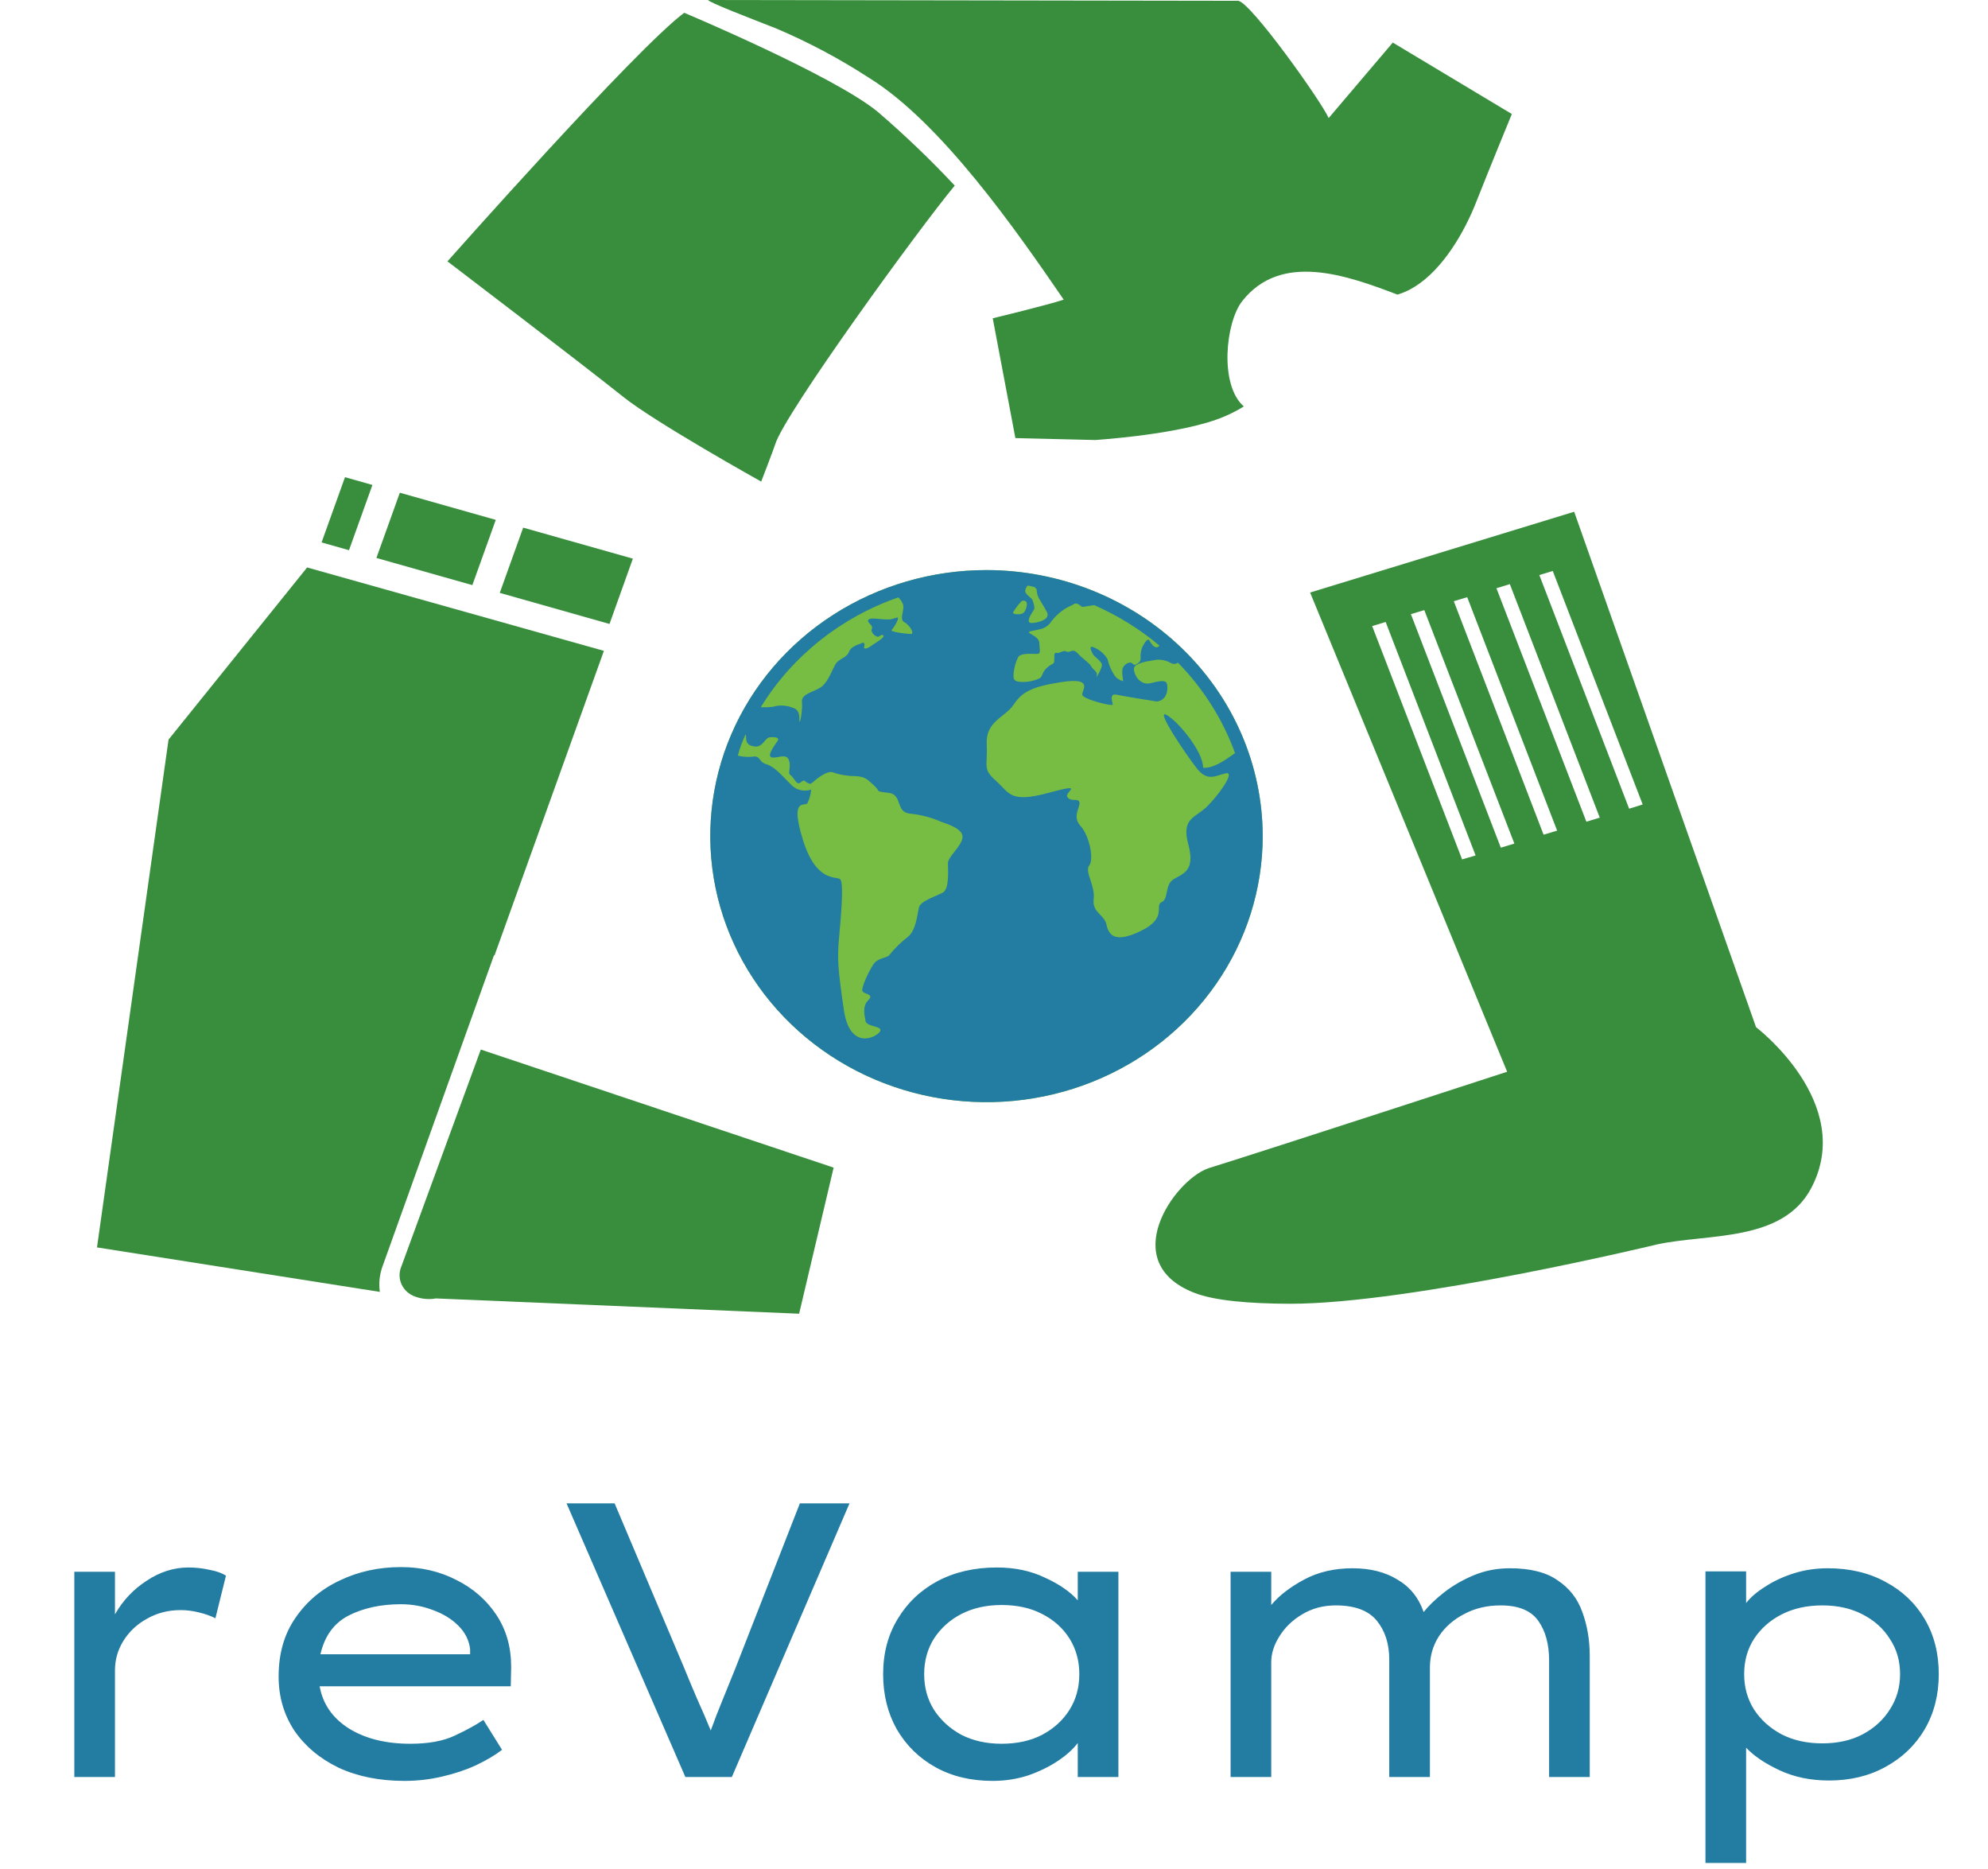 <svg width="234" height="220" viewBox="0 0 234 220" fill="none" xmlns="http://www.w3.org/2000/svg">
<path d="M25.354 190.455C24.833 190.179 24.189 189.949 23.422 189.765C22.686 189.581 21.965 189.489 21.26 189.489C19.819 189.489 18.5 189.826 17.304 190.501C16.139 191.145 15.219 192.004 14.544 193.077C13.87 194.15 13.532 195.316 13.532 196.573V209.131H8.748V184.981H13.532V189.995C14.452 188.37 15.694 187.051 17.258 186.039C18.822 184.996 20.463 184.475 22.18 184.475C23.039 184.475 23.867 184.567 24.664 184.751C25.492 184.904 26.136 185.134 26.596 185.441L25.354 190.455ZM59.108 205.957H59.062C58.264 206.57 57.252 207.168 56.026 207.751C54.83 208.303 53.496 208.748 52.024 209.085C50.582 209.422 49.11 209.591 47.608 209.591C44.664 209.591 42.072 209.07 39.834 208.027C37.626 206.954 35.893 205.497 34.636 203.657C33.409 201.786 32.796 199.67 32.796 197.309C32.796 194.61 33.455 192.31 34.774 190.409C36.092 188.477 37.84 187.005 40.018 185.993C42.195 184.95 44.587 184.429 47.194 184.429C49.586 184.429 51.763 184.935 53.726 185.947C55.688 186.928 57.252 188.293 58.418 190.041C59.583 191.789 60.166 193.828 60.166 196.159L60.12 198.459H37.626C37.994 200.544 39.144 202.2 41.076 203.427C43.008 204.623 45.415 205.221 48.298 205.221C50.444 205.221 52.192 204.899 53.542 204.255C54.922 203.611 56.041 202.998 56.9 202.415L59.108 205.957ZM47.194 188.799C44.832 188.799 42.778 189.244 41.03 190.133C39.312 191.022 38.208 192.54 37.718 194.687H55.336V194.089C55.213 193.046 54.753 192.126 53.956 191.329C53.158 190.532 52.162 189.918 50.966 189.489C49.77 189.029 48.512 188.799 47.194 188.799ZM99.991 176.931L86.145 209.131H80.671L66.687 176.931H72.345L80.533 196.297C80.993 197.432 81.499 198.643 82.051 199.931C82.634 201.219 83.17 202.461 83.661 203.657C84.09 202.461 84.566 201.234 85.087 199.977C85.608 198.689 86.099 197.478 86.559 196.343L94.149 176.931H99.991ZM131.643 184.981V209.131H126.859V205.129C126.307 205.865 125.525 206.57 124.513 207.245C123.501 207.92 122.336 208.487 121.017 208.947C119.698 209.376 118.303 209.591 116.831 209.591C114.286 209.591 112.047 209.054 110.115 207.981C108.183 206.908 106.665 205.42 105.561 203.519C104.488 201.618 103.951 199.456 103.951 197.033C103.951 194.58 104.518 192.418 105.653 190.547C106.788 188.646 108.352 187.158 110.345 186.085C112.369 185.012 114.7 184.475 117.337 184.475C119.453 184.475 121.339 184.874 122.995 185.671C124.682 186.438 125.97 187.327 126.859 188.339V184.981H131.643ZM117.889 205.221C119.729 205.221 121.324 204.868 122.673 204.163C124.053 203.427 125.126 202.446 125.893 201.219C126.66 199.992 127.043 198.597 127.043 197.033C127.043 195.469 126.66 194.074 125.893 192.847C125.126 191.62 124.053 190.654 122.673 189.949C121.324 189.244 119.729 188.891 117.889 188.891C116.11 188.891 114.531 189.244 113.151 189.949C111.802 190.654 110.728 191.62 109.931 192.847C109.164 194.074 108.781 195.469 108.781 197.033C108.781 198.597 109.164 199.992 109.931 201.219C110.728 202.446 111.802 203.427 113.151 204.163C114.531 204.868 116.11 205.221 117.889 205.221ZM159.201 184.567C161.286 184.567 163.049 185.012 164.491 185.901C165.963 186.76 166.99 188.032 167.573 189.719C168.155 188.983 168.953 188.216 169.965 187.419C170.977 186.622 172.142 185.947 173.461 185.395C174.779 184.843 176.205 184.567 177.739 184.567C180.131 184.567 182.001 185.042 183.351 185.993C184.731 186.913 185.697 188.155 186.249 189.719C186.831 191.283 187.123 193.016 187.123 194.917V209.131H182.339V195.423C182.339 193.491 181.909 191.927 181.051 190.731C180.192 189.535 178.72 188.937 176.635 188.937C175.04 188.937 173.614 189.274 172.357 189.949C171.099 190.593 170.103 191.467 169.367 192.571C168.661 193.675 168.309 194.902 168.309 196.251V209.131H163.525V195.331C163.525 193.46 163.034 191.927 162.053 190.731C161.071 189.535 159.461 188.937 157.223 188.937C155.751 188.937 154.432 189.29 153.267 189.995C152.132 190.67 151.243 191.528 150.599 192.571C149.955 193.583 149.633 194.595 149.633 195.607V209.131H144.849V184.981H149.633V188.891C150.553 187.787 151.841 186.79 153.497 185.901C155.153 185.012 157.054 184.567 159.201 184.567ZM215.142 184.567C217.718 184.567 219.988 185.104 221.95 186.177C223.913 187.22 225.446 188.676 226.55 190.547C227.654 192.418 228.206 194.58 228.206 197.033C228.206 199.456 227.654 201.618 226.55 203.519C225.446 205.39 223.913 206.862 221.95 207.935C220.018 209.008 217.795 209.545 215.28 209.545C213.134 209.545 211.202 209.146 209.484 208.349C207.767 207.552 206.448 206.662 205.528 205.681V219.251H200.744V184.935H205.528V188.661C206.05 187.986 206.801 187.342 207.782 186.729C208.764 186.085 209.883 185.564 211.14 185.165C212.398 184.766 213.732 184.567 215.142 184.567ZM214.498 188.937C212.689 188.937 211.094 189.29 209.714 189.995C208.334 190.7 207.246 191.666 206.448 192.893C205.682 194.089 205.298 195.469 205.298 197.033C205.298 198.566 205.682 199.946 206.448 201.173C207.246 202.4 208.334 203.381 209.714 204.117C211.094 204.822 212.689 205.175 214.498 205.175C216.308 205.175 217.887 204.822 219.236 204.117C220.616 203.381 221.69 202.4 222.456 201.173C223.254 199.946 223.652 198.566 223.652 197.033C223.652 195.469 223.254 194.089 222.456 192.893C221.69 191.666 220.616 190.7 219.236 189.995C217.887 189.29 216.308 188.937 214.498 188.937Z" fill="#237CA1"/>
<path d="M116.116 67.092C109.686 67.092 103.4 68.928 98.054 72.368C92.707 75.809 88.54 80.699 86.079 86.42C83.619 92.141 82.975 98.436 84.229 104.51C85.484 110.584 88.58 116.163 93.127 120.541C97.674 124.92 103.467 127.902 109.773 129.11C116.08 130.318 122.617 129.698 128.558 127.328C134.498 124.959 139.576 120.946 143.148 115.797C146.721 110.648 148.628 104.594 148.628 98.402C148.616 90.101 145.187 82.144 139.093 76.274C132.998 70.405 124.735 67.103 116.116 67.092Z" fill="#77BD43"/>
<path d="M116.116 67.092C109.686 67.092 103.4 68.928 98.054 72.368C92.707 75.809 88.54 80.699 86.079 86.42C83.619 92.141 82.975 98.436 84.229 104.51C85.484 110.584 88.58 116.163 93.127 120.541C97.674 124.92 103.467 127.902 109.773 129.11C116.08 130.318 122.617 129.698 128.558 127.328C134.498 124.959 139.576 120.946 143.148 115.797C146.721 110.648 148.628 104.594 148.628 98.402C148.616 90.101 145.187 82.144 139.093 76.274C132.998 70.405 124.735 67.103 116.116 67.092ZM87.767 86.408C87.806 86.524 87.823 86.646 87.818 86.768C87.818 87.439 88.039 87.766 88.906 87.856C89.772 87.946 90.061 86.817 90.605 86.768C91.148 86.719 91.811 86.768 91.522 87.21C91.233 87.651 90.197 88.969 90.826 89.132C91.454 89.296 92.525 88.6 92.847 89.435C93.17 90.269 92.677 90.99 93.017 91.202C93.357 91.415 93.646 92.078 93.918 92.176C94.19 92.274 94.521 91.71 94.716 91.898C94.912 92.086 95.294 92.282 95.413 92.241C95.612 92.118 95.797 91.975 95.965 91.816C95.965 91.816 97.316 90.646 98.021 90.891C98.837 91.182 99.7 91.332 100.57 91.333C101.852 91.382 102.048 91.693 102.88 92.438C103.713 93.182 102.88 93.117 104.579 93.305C106.278 93.493 105.353 95.596 107.128 95.759C108.373 95.883 109.589 96.198 110.73 96.692C111.758 97.06 113.491 97.616 113.279 98.664C113.066 99.711 111.58 100.832 111.58 101.576C111.58 102.321 111.766 104.603 110.993 105.037C110.22 105.47 108.368 106.027 108.173 106.771C107.978 107.516 107.85 109.537 106.822 110.289C106.023 110.907 105.304 111.616 104.681 112.4C104.384 112.768 103.356 112.711 102.838 113.447C102.32 114.184 101.232 116.425 101.555 116.72C101.878 117.014 102.906 117.031 102.201 117.71C101.496 118.389 101.75 119.444 101.878 120.164C102.005 120.884 103.993 120.72 103.577 121.4C103.161 122.079 100.043 123.69 99.329 118.863C98.616 114.036 98.556 112.744 98.743 110.576C98.93 108.408 99.389 103.834 98.879 103.466C98.369 103.098 96.05 103.834 94.504 98.827C92.958 93.82 94.699 94.925 95.022 94.557C95.281 94.044 95.433 93.489 95.472 92.92C95.056 93.066 94.603 93.086 94.174 92.976C93.746 92.866 93.363 92.633 93.077 92.307C91.921 91.145 91.148 90.22 90.188 89.934C89.228 89.648 89.56 88.871 88.549 89.059C87.979 89.113 87.403 89.069 86.85 88.928C87.054 88.077 87.393 87.234 87.767 86.408ZM121.748 69.08C121.842 69.156 121.93 69.237 122.012 69.325C122.019 69.604 122.071 69.88 122.165 70.143C122.335 70.585 122.819 71.232 123.227 72.025C123.634 72.819 122.53 73.228 121.528 73.318C120.525 73.408 121.528 72.041 121.697 71.763C121.867 71.485 121.596 70.839 121.528 70.61C121.46 70.381 120.805 70.053 120.678 69.636C120.672 69.501 120.695 69.367 120.746 69.242C120.797 69.116 120.875 69.002 120.975 68.908L121.748 69.08ZM145.374 88.633L144.788 89.034C142.536 90.67 141.61 90.335 141.61 90.335C141.61 88.388 138.552 84.763 137.269 84.117C135.987 83.471 139.614 88.821 140.871 90.425C142.129 92.028 143.055 91.292 144.27 91.014C145.484 90.736 143.42 93.616 142.052 94.941C140.684 96.266 139.028 96.275 139.869 99.367C140.71 102.46 139.291 102.795 138.17 103.458C137.049 104.121 137.592 105.806 136.726 106.174C135.859 106.542 137.465 108.007 134.322 109.545C131.178 111.083 130.499 110.011 130.235 108.808C129.972 107.606 128.536 107.418 128.732 105.806C128.927 104.194 127.636 102.591 128.213 101.846C128.791 101.102 128.213 98.32 127.185 97.207C126.158 96.095 127.185 94.982 127.058 94.426C126.931 93.869 126.098 94.426 125.648 93.82C125.198 93.215 127.959 92.078 123.397 93.313C118.835 94.548 118.835 93.313 117.229 91.889C115.623 90.466 116.269 90.253 116.142 87.561C116.014 84.87 118.325 84.403 119.285 82.964C120.245 81.524 121.281 80.82 125.002 80.264C128.723 79.707 127.381 81.188 127.381 81.736C127.381 82.284 130.974 83.168 130.974 82.923C130.974 82.677 130.524 81.622 131.365 81.745C131.815 81.867 136.182 82.563 136.182 82.563C137.609 82.366 137.465 80.648 137.32 80.386C137.176 80.125 136.777 80.043 135.519 80.386C134.262 80.73 133.531 79.568 133.463 78.75C133.396 77.932 135.604 77.76 136.224 77.638C136.825 77.62 137.417 77.777 137.924 78.088C138.044 78.133 138.174 78.147 138.302 78.13C138.43 78.113 138.551 78.064 138.654 77.989C141.645 81.044 143.934 84.67 145.374 88.633ZM119.234 72.091C119.521 71.597 119.869 71.138 120.27 70.724C121.256 70.471 120.797 71.796 120.508 72.091C120.219 72.385 119.234 72.344 119.234 72.091ZM136.131 76.181C135.766 76.181 135.502 75.731 135.281 75.363C135.061 74.995 134.61 75.862 134.474 76.124C134.297 76.535 134.221 76.981 134.254 77.425C134.305 77.883 133.965 78.038 133.71 78.194C133.455 78.349 133.421 78.137 133.192 78.014C132.962 77.891 132.419 78.088 132.181 78.57C131.943 79.053 132.266 80.141 132.181 80.157C131.796 80.067 131.457 79.85 131.221 79.544C130.818 78.949 130.531 78.29 130.371 77.597C129.996 76.941 129.395 76.432 128.672 76.157C128.018 75.936 128.596 76.868 128.672 77.04C128.749 77.212 129.649 77.809 129.7 78.227C129.751 78.644 128.851 80.117 129.071 79.585C129.292 79.053 128.621 78.816 128.434 78.415C128.247 78.014 127.5 77.597 126.863 76.901C126.225 76.206 125.962 76.901 125.537 76.68C125.113 76.459 124.773 76.926 124.382 76.836C123.991 76.746 124.127 77.269 124.093 77.76C124.059 78.251 123.872 78.014 123.244 78.578C122.615 79.143 122.734 79.601 122.394 79.814C121.735 80.127 121.005 80.279 120.27 80.256C119.217 80.256 119.276 79.789 119.31 79.266C119.361 78.61 119.536 77.97 119.828 77.376C120.143 76.729 121.85 77.032 122.199 76.942C122.547 76.852 122.335 76.32 122.335 75.69C122.335 75.06 121.485 74.733 121.188 74.512C120.89 74.291 121.528 74.267 122.301 74.079C122.597 74.031 122.88 73.922 123.129 73.76C123.378 73.597 123.588 73.385 123.745 73.138C124.176 72.573 124.701 72.081 125.299 71.681C125.733 71.387 126.149 71.281 126.455 71.068C126.761 70.855 127.381 71.436 127.381 71.436L128.791 71.215C131.585 72.438 134.178 74.047 136.488 75.993C136.386 76.067 136.309 76.181 136.131 76.181ZM105.752 70.323C105.997 70.551 106.183 70.832 106.295 71.142C106.491 71.829 105.811 72.892 106.44 73.22C107.069 73.547 107.697 74.61 107.213 74.61C106.729 74.61 104.758 74.381 104.945 74.144C105.274 73.763 105.53 73.328 105.701 72.86C105.701 72.557 105.641 72.68 104.962 72.86C104.282 73.04 102.685 72.639 102.328 72.86C101.971 73.081 102.269 73.252 102.541 73.588C102.812 73.923 102.49 74.038 102.617 74.332C102.672 74.475 102.76 74.604 102.875 74.709C102.99 74.814 103.129 74.892 103.28 74.938C103.568 74.995 103.696 74.561 103.968 74.782C104.24 75.003 102.829 75.789 102.439 76.083C102.048 76.378 101.589 76.443 101.717 76.083C101.844 75.723 101.632 75.551 101.479 75.666C101.326 75.78 100.179 76.001 99.941 76.697C99.703 77.392 98.777 77.515 98.395 78.088C98.013 78.66 97.545 80.133 96.755 80.779C95.965 81.425 94.3 81.597 94.394 82.587C94.487 83.577 94.156 85.279 94.105 84.911C94.054 84.543 94.258 83.52 93.255 83.275C92.536 82.994 91.738 82.96 90.995 83.176C90.517 83.238 90.033 83.254 89.551 83.225C93.228 77.235 98.956 72.665 105.752 70.299V70.323Z" fill="#237CA1"/>
<path d="M40.608 56.159L43.836 57.073L41.079 64.752L37.852 63.837L40.608 56.159Z" fill="#388E3C"/>
<path d="M61.582 62.097L74.492 65.746L71.743 73.432L58.826 69.775L61.582 62.097Z" fill="#388E3C"/>
<path d="M47.063 57.987L58.355 61.183L55.598 68.862L44.306 65.666L47.063 57.987Z" fill="#388E3C"/>
<path d="M58.142 112.433H58.211L71.082 76.598L36.151 66.784L19.839 87.042L11.418 146.805L44.709 152.041C44.565 151.027 44.675 149.994 45.028 149.028L58.142 112.433Z" fill="#388E3C"/>
<path d="M98.124 137.416L56.593 123.521L47.245 149.043C47.099 149.381 47.026 149.743 47.031 150.109C47.035 150.475 47.118 150.835 47.273 151.169C47.428 151.503 47.652 151.802 47.932 152.049C48.212 152.296 48.542 152.485 48.901 152.605C49.669 152.884 50.501 152.955 51.308 152.81L94.061 154.609L98.124 137.416Z" fill="#388E3C"/>
<path d="M206.697 120.888L185.29 60.226L154.208 69.733L177.4 126.132C177.4 126.132 149.303 135.288 142.825 137.306C142.536 137.387 142.309 137.467 142.142 137.526C138.17 138.988 131.434 148.591 140.585 152.152C142.916 153.066 146.986 153.425 151.862 153.439C166.092 153.439 195.017 146.47 195.04 146.455C201.054 145.153 209.84 146.221 213.205 139.8C218.452 129.81 206.697 120.888 206.697 120.888ZM172.099 101.143L161.513 73.682L163.101 73.199L173.686 100.675L172.099 101.143ZM176.655 99.761L166.07 72.278L167.649 71.802L178.25 99.278L176.655 99.761ZM181.69 98.232L171.12 70.757L172.699 70.281L183.285 97.757L181.69 98.232ZM186.725 96.704L176.139 69.228L177.719 68.745L188.304 96.228L186.725 96.704ZM191.76 95.175L181.189 67.678L182.769 67.195L193.354 94.678L191.76 95.175Z" fill="#388E3C"/>
<path d="M163.941 5.01L156.393 13.895C155.474 11.84 147.28 0.358 145.762 0.095L83.363 0C83.264 0.219 88.512 2.231 91.382 3.357C95.166 4.966 98.795 6.895 102.226 9.12C110.792 14.392 119.692 27.22 125.205 35.264C123.398 35.878 116.852 37.458 116.852 37.458L119.517 51.558L128.896 51.785C128.896 51.785 139.276 51.141 144.212 48.976C144.971 48.646 145.704 48.265 146.407 47.835C143.506 45.32 144.25 37.955 146.21 35.447C150.766 29.64 158.436 32.361 164.488 34.672C165.209 34.457 165.894 34.144 166.523 33.743C169.925 31.63 172.423 27.161 173.722 23.87C175.332 19.789 177.952 13.42 177.952 13.42L163.941 5.01Z" fill="#388E3C"/>
<path d="M103.32 13.164C98.126 8.893 80.539 1.506 80.539 1.506C74.919 5.646 52.669 30.759 52.669 30.759C52.669 30.759 68.442 42.775 73.393 46.731C77.19 49.759 89.598 56.677 89.598 56.677C89.598 56.677 91.079 52.837 91.246 52.289C92.37 48.632 108.294 26.737 112.38 21.844C109.525 18.795 106.501 15.897 103.32 13.164Z" fill="#388E3C"/>
</svg>

